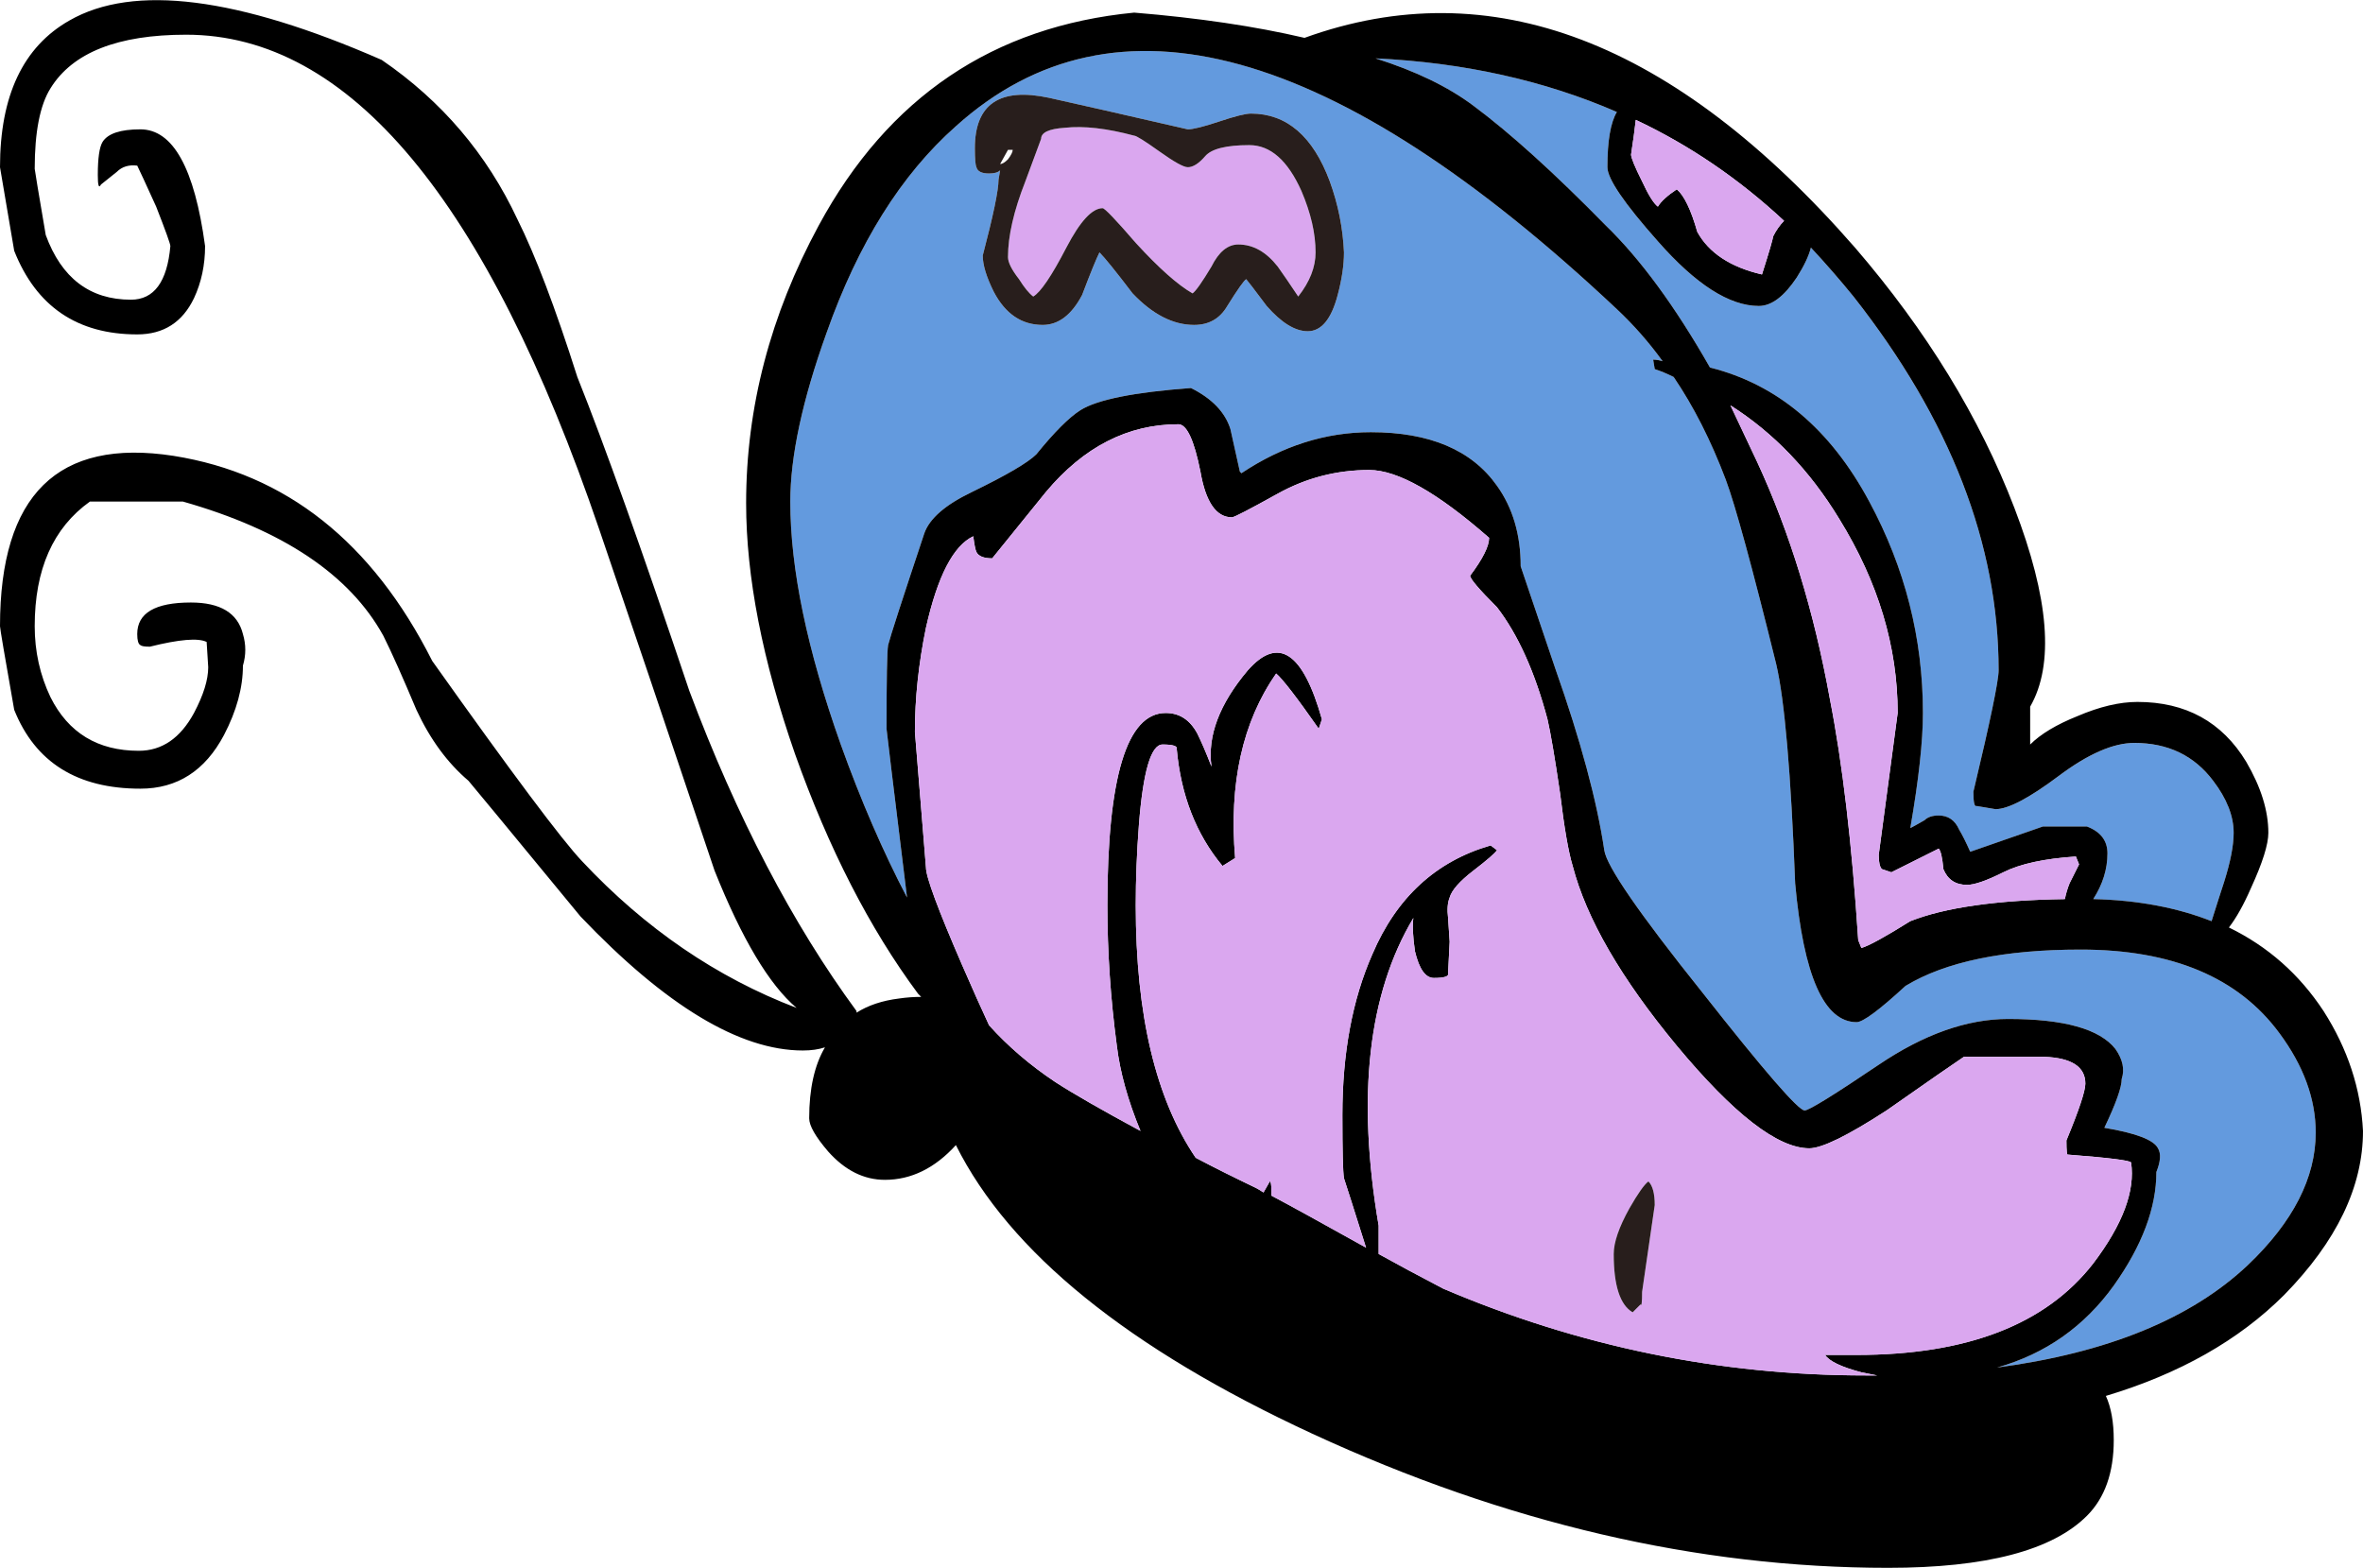 <?xml version="1.0" encoding="utf-8"?>
<!-- Generator: Adobe Illustrator 16.0.0, SVG Export Plug-In . SVG Version: 6.00 Build 0)  -->
<!DOCTYPE svg PUBLIC "-//W3C//DTD SVG 1.1//EN" "http://www.w3.org/Graphics/SVG/1.1/DTD/svg11.dtd">
<svg version="1.1" id="Layer_1" xmlns="http://www.w3.org/2000/svg" xmlns:xlink="http://www.w3.org/1999/xlink" x="0px" y="0px"
	 width="74.9px" height="49.7px" viewBox="0 0 74.9 49.7" enable-background="new 0 0 74.9 49.7" xml:space="preserve">
<g>
	<g>
		<path fill-rule="evenodd" clip-rule="evenodd" fill="#639ADE" d="M51.25,3.55c-0.2,0.333-0.3,0.917-0.3,1.75
			c0,0.367,0.533,1.15,1.6,2.35c1.2,1.367,2.267,2.05,3.2,2.05c0.4,0,0.8-0.3,1.2-0.9c0.233-0.367,0.383-0.683,0.45-0.95
			c0.467,0.5,0.916,1.017,1.35,1.55c3.066,3.9,4.6,7.85,4.6,11.85c0,0.333-0.267,1.617-0.8,3.85c0,0.334,0.033,0.483,0.101,0.45
			l0.6,0.101c0.4,0,1.066-0.351,2-1.05c0.934-0.7,1.733-1.05,2.4-1.05c1.066,0,1.899,0.4,2.5,1.2
			c0.433,0.566,0.649,1.116,0.649,1.65c0,0.399-0.1,0.916-0.3,1.55c-0.1,0.3-0.233,0.717-0.4,1.25c-1.1-0.434-2.35-0.667-3.75-0.7
			c0.301-0.467,0.45-0.95,0.45-1.45c0-0.399-0.217-0.684-0.649-0.85h-1.4l-2.3,0.8c-0.134-0.3-0.25-0.533-0.351-0.7
			c-0.133-0.3-0.35-0.45-0.649-0.45C61.25,25.85,61.1,25.9,61,26c-0.233,0.133-0.383,0.217-0.45,0.25c0.267-1.533,0.4-2.75,0.4-3.65
			c0-2.367-0.567-4.6-1.7-6.7c-1.233-2.3-2.917-3.717-5.05-4.25C53.1,9.717,52,8.217,50.9,7.15c-1.634-1.667-3.033-2.933-4.2-3.8
			c-0.8-0.6-1.833-1.1-3.101-1.5C46.4,1.983,48.95,2.55,51.25,3.55z M53.05,11.95c0.634,0.933,1.184,2.017,1.65,3.25
			c0.3,0.8,0.833,2.75,1.6,5.85c0.267,1.133,0.467,3.45,0.601,6.95c0.267,2.934,0.916,4.4,1.949,4.4c0.2,0,0.717-0.384,1.551-1.15
			c1.267-0.767,3.116-1.15,5.55-1.15c2.899,0,5,0.884,6.3,2.65c0.767,1.033,1.15,2.083,1.15,3.15c0,1.433-0.717,2.833-2.15,4.199
			c-1.8,1.7-4.45,2.783-7.95,3.25c1.533-0.433,2.767-1.3,3.7-2.6c0.9-1.267,1.35-2.467,1.35-3.6c0.134-0.334,0.15-0.584,0.051-0.75
			c-0.134-0.268-0.7-0.483-1.7-0.65c0.366-0.767,0.55-1.283,0.55-1.55c0.1-0.3,0.033-0.617-0.2-0.95
			c-0.5-0.634-1.633-0.95-3.399-0.95c-1.301,0-2.667,0.483-4.101,1.45c-1.433,0.967-2.217,1.45-2.35,1.45
			c-0.2,0-1.283-1.25-3.25-3.75c-2-2.5-3.033-4-3.101-4.5c-0.232-1.567-0.75-3.483-1.55-5.75l-1.1-3.25c0-1-0.25-1.85-0.75-2.55
			c-0.8-1.133-2.134-1.7-4-1.7c-1.434,0-2.8,0.433-4.101,1.3l-0.05-0.05c-0.133-0.6-0.233-1.05-0.3-1.35
			c-0.167-0.534-0.583-0.967-1.25-1.3c-1.8,0.133-2.967,0.367-3.5,0.7c-0.367,0.233-0.833,0.7-1.4,1.4
			c-0.267,0.267-0.95,0.667-2.05,1.2c-0.833,0.4-1.333,0.833-1.5,1.3c-0.7,2.1-1.083,3.283-1.15,3.55
			c-0.033,0.2-0.05,1.083-0.05,2.65c0,0.033,0.216,1.816,0.65,5.35c-0.767-1.467-1.467-3.084-2.1-4.85c-1.066-3-1.6-5.567-1.6-7.7
			c0-1.433,0.384-3.217,1.15-5.35c1-2.833,2.366-5.017,4.1-6.55c5.034-4.533,12.017-2.6,20.95,5.8c0.533,0.5,1.017,1.05,1.45,1.65
			c-0.101-0.034-0.2-0.05-0.3-0.05l0.05,0.3C52.65,11.767,52.85,11.85,53.05,11.95z M38.65,3.85c-0.5,0.167-0.834,0.25-1,0.25
			c-2.034-0.467-3.5-0.8-4.4-1c-1.566-0.333-2.35,0.2-2.35,1.6c0,0.333,0.017,0.533,0.05,0.6c0.033,0.133,0.167,0.2,0.4,0.2
			c0.167,0,0.283-0.033,0.35-0.1l-0.05,0.3c0,0.333-0.167,1.133-0.5,2.4c0,0.3,0.117,0.683,0.35,1.15
			c0.367,0.7,0.883,1.05,1.55,1.05c0.5,0,0.917-0.316,1.25-0.95c0.267-0.7,0.45-1.15,0.55-1.35c0.167,0.167,0.517,0.6,1.05,1.3
			c0.633,0.667,1.284,1,1.95,1c0.467,0,0.817-0.2,1.051-0.6c0.333-0.534,0.533-0.817,0.6-0.85c0.033,0.033,0.25,0.316,0.65,0.85
			c0.467,0.533,0.899,0.8,1.3,0.8c0.433,0,0.75-0.383,0.95-1.15C42.533,8.85,42.6,8.4,42.6,8c-0.033-0.767-0.183-1.517-0.449-2.25
			c-0.533-1.434-1.367-2.15-2.5-2.15C39.483,3.6,39.15,3.683,38.65,3.85z"/>
		<path fill-rule="evenodd" clip-rule="evenodd" d="M51.25,3.55c-2.3-1-4.85-1.566-7.65-1.7c1.268,0.4,2.301,0.9,3.101,1.5
			c1.167,0.867,2.566,2.133,4.2,3.8c1.1,1.067,2.199,2.567,3.3,4.5c2.133,0.533,3.816,1.95,5.05,4.25c1.133,2.1,1.7,4.333,1.7,6.7
			c0,0.9-0.134,2.117-0.4,3.65c0.067-0.033,0.217-0.117,0.45-0.25c0.1-0.1,0.25-0.15,0.45-0.15c0.3,0,0.517,0.15,0.649,0.45
			c0.101,0.167,0.217,0.4,0.351,0.7l2.3-0.8h1.4c0.433,0.166,0.649,0.45,0.649,0.85c0,0.5-0.149,0.983-0.45,1.45
			c1.4,0.033,2.65,0.267,3.75,0.7c0.167-0.533,0.301-0.95,0.4-1.25c0.2-0.634,0.3-1.15,0.3-1.55c0-0.534-0.217-1.084-0.649-1.65
			c-0.601-0.8-1.434-1.2-2.5-1.2c-0.667,0-1.467,0.35-2.4,1.05c-0.934,0.7-1.6,1.05-2,1.05l-0.6-0.101
			c-0.067,0.033-0.101-0.116-0.101-0.45c0.533-2.233,0.8-3.517,0.8-3.85c0-4-1.533-7.95-4.6-11.85
			c-0.434-0.533-0.883-1.05-1.35-1.55c-0.067,0.267-0.217,0.583-0.45,0.95c-0.4,0.6-0.8,0.9-1.2,0.9c-0.934,0-2-0.684-3.2-2.05
			c-1.066-1.2-1.6-1.983-1.6-2.35C50.95,4.467,51.05,3.883,51.25,3.55z M51.7,4.9c0,0.1,0.116,0.383,0.35,0.85
			c0.2,0.433,0.367,0.7,0.5,0.8C52.65,6.383,52.85,6.2,53.15,6C53.383,6.2,53.6,6.65,53.8,7.35c0.367,0.667,1.05,1.117,2.05,1.35
			C56.083,7.967,56.2,7.566,56.2,7.5c0.1-0.2,0.217-0.367,0.35-0.5c-1.433-1.333-3-2.4-4.7-3.2C51.816,4.1,51.767,4.467,51.7,4.9z
			 M53.05,11.95c-0.2-0.1-0.399-0.184-0.6-0.25l-0.05-0.3c0.1,0,0.199,0.017,0.3,0.05c-0.434-0.6-0.917-1.15-1.45-1.65
			C42.316,1.4,35.333-0.533,30.3,4c-1.733,1.533-3.1,3.717-4.1,6.55c-0.767,2.133-1.15,3.917-1.15,5.35c0,2.133,0.534,4.7,1.6,7.7
			c0.633,1.766,1.333,3.383,2.1,4.85c-0.434-3.534-0.65-5.317-0.65-5.35c0-1.567,0.017-2.45,0.05-2.65
			c0.067-0.267,0.45-1.45,1.15-3.55c0.167-0.467,0.667-0.9,1.5-1.3c1.1-0.534,1.784-0.934,2.05-1.2c0.567-0.7,1.033-1.167,1.4-1.4
			c0.533-0.333,1.7-0.567,3.5-0.7c0.667,0.333,1.083,0.767,1.25,1.3c0.066,0.3,0.167,0.75,0.3,1.35L39.35,15
			c1.301-0.867,2.667-1.3,4.101-1.3c1.866,0,3.2,0.566,4,1.7c0.5,0.7,0.75,1.55,0.75,2.55l1.1,3.25c0.8,2.267,1.317,4.183,1.55,5.75
			c0.067,0.5,1.101,2,3.101,4.5c1.967,2.5,3.05,3.75,3.25,3.75c0.133,0,0.917-0.483,2.35-1.45c1.434-0.967,2.8-1.45,4.101-1.45
			c1.767,0,2.899,0.316,3.399,0.95c0.233,0.333,0.3,0.65,0.2,0.95c0,0.267-0.184,0.783-0.55,1.55c1,0.167,1.566,0.383,1.7,0.65
			c0.1,0.166,0.083,0.416-0.051,0.75c0,1.133-0.449,2.333-1.35,3.6c-0.934,1.3-2.167,2.167-3.7,2.6c3.5-0.467,6.15-1.55,7.95-3.25
			c1.434-1.366,2.15-2.767,2.15-4.199c0-1.067-0.384-2.117-1.15-3.15c-1.3-1.767-3.4-2.65-6.3-2.65c-2.434,0-4.283,0.384-5.55,1.15
			c-0.834,0.767-1.351,1.15-1.551,1.15c-1.033,0-1.683-1.467-1.949-4.4c-0.134-3.5-0.334-5.817-0.601-6.95
			c-0.767-3.1-1.3-5.05-1.6-5.85C54.233,13.967,53.684,12.883,53.05,11.95z M55.7,14.65c1.033,2.233,1.8,4.733,2.3,7.5
			c0.4,2.033,0.7,4.583,0.9,7.65l0.1,0.25c0.233-0.066,0.75-0.35,1.55-0.85c1.101-0.434,2.733-0.667,4.9-0.7
			c0.033-0.167,0.083-0.333,0.149-0.5c0.167-0.333,0.268-0.533,0.301-0.6L65.8,27.15c-1,0.066-1.767,0.232-2.3,0.5
			c-0.533,0.267-0.917,0.399-1.15,0.399c-0.366,0-0.616-0.167-0.75-0.5c-0.033-0.366-0.083-0.583-0.149-0.649l-1.5,0.75l-0.3-0.101
			c-0.067-0.066-0.101-0.217-0.101-0.45l0.601-4.5c0-2.1-0.617-4.15-1.851-6.15c-0.933-1.534-2.083-2.733-3.45-3.6
			C55.117,13.417,55.4,14.017,55.7,14.65z M63.85,16.1c1.101,2.867,1.268,4.966,0.5,6.3v1.2c0.334-0.333,0.834-0.633,1.5-0.9
			c0.7-0.3,1.334-0.45,1.9-0.45c1.533,0,2.684,0.633,3.45,1.9c0.467,0.8,0.7,1.55,0.7,2.25c0,0.366-0.184,0.949-0.551,1.75
			c-0.233,0.533-0.466,0.949-0.699,1.25c1.233,0.6,2.233,1.482,3,2.649c0.767,1.2,1.183,2.467,1.25,3.8c0,1.767-0.834,3.5-2.5,5.2
			c-1.434,1.434-3.317,2.5-5.65,3.2c0.167,0.366,0.25,0.833,0.25,1.4c0,1.033-0.283,1.833-0.85,2.399
			c-1.101,1.101-3.2,1.65-6.301,1.65c-6.033,0-12.116-1.417-18.25-4.25c-5.833-2.7-9.6-5.75-11.3-9.15
			c-0.667,0.733-1.417,1.101-2.25,1.101c-0.667,0-1.267-0.301-1.8-0.9c-0.4-0.467-0.6-0.816-0.6-1.05c0-0.934,0.167-1.684,0.5-2.25
			c-0.2,0.066-0.433,0.1-0.7,0.1c-2,0-4.35-1.417-7.05-4.25c-2.333-2.833-3.517-4.267-3.55-4.3c-0.667-0.567-1.217-1.317-1.65-2.25
			c-0.434-1.033-0.783-1.817-1.05-2.35c-1.066-1.933-3.183-3.35-6.35-4.25H2.85c-1.167,0.833-1.75,2.15-1.75,3.95
			c0,0.8,0.167,1.55,0.5,2.25c0.567,1.133,1.5,1.7,2.8,1.7c0.733,0,1.317-0.4,1.75-1.2c0.3-0.567,0.45-1.05,0.45-1.45l-0.05-0.8
			c-0.267-0.133-0.866-0.083-1.8,0.15c-0.167,0-0.267-0.017-0.3-0.05c-0.067-0.034-0.1-0.15-0.1-0.35c0-0.667,0.567-1,1.7-1
			c0.934,0,1.483,0.333,1.65,1c0.1,0.333,0.1,0.667,0,1c0,0.7-0.2,1.433-0.6,2.2C6.5,24.433,5.617,25,4.45,25
			c-2,0-3.333-0.833-4-2.5C0.15,20.8,0,19.917,0,19.85c0-4.167,1.833-5.967,5.5-5.4c3.566,0.566,6.3,2.733,8.2,6.5
			c2.533,3.566,4.116,5.683,4.75,6.35c2,2.134,4.267,3.684,6.8,4.65c-0.867-0.733-1.733-2.184-2.6-4.351
			c-1.533-4.566-2.75-8.167-3.65-10.8C15.434,6.333,11.066,1.1,5.9,1.1c-2.167,0-3.6,0.566-4.3,1.7C1.267,3.333,1.1,4.183,1.1,5.35
			c0,0.033,0.117,0.733,0.35,2.1c0.5,1.366,1.4,2.05,2.7,2.05c0.733,0,1.15-0.567,1.25-1.7c0-0.066-0.15-0.483-0.45-1.25
			c-0.333-0.733-0.533-1.167-0.6-1.3C4.083,5.217,3.867,5.283,3.7,5.45l-0.5,0.4c-0.067,0.133-0.1,0.033-0.1-0.3
			c0-0.533,0.05-0.883,0.15-1.05c0.167-0.267,0.566-0.4,1.2-0.4c1.033,0,1.717,1.233,2.05,3.7c0,0.6-0.117,1.15-0.35,1.65
			c-0.367,0.767-0.966,1.15-1.8,1.15c-1.9,0-3.2-0.883-3.9-2.65L0,5.3c0-2.267,0.733-3.816,2.2-4.65C4.233-0.517,7.533-0.1,12.1,1.9
			c1.9,1.3,3.333,2.983,4.3,5.05c0.567,1.133,1.2,2.8,1.9,5c0.867,2.167,2.05,5.483,3.55,9.95c1.5,4,3.267,7.383,5.3,10.15v0.05
			c0.367-0.233,0.817-0.383,1.35-0.449c0.233-0.034,0.467-0.051,0.7-0.051c-0.033-0.033-0.067-0.066-0.1-0.1
			c-1.534-2.066-2.833-4.6-3.9-7.6c-1.033-2.967-1.55-5.617-1.55-7.95c0-3.034,0.767-5.967,2.3-8.8c2.2-4.067,5.533-6.317,10-6.75
			c2.033,0.167,3.833,0.433,5.399,0.8c5.9-2.134,11.717,0.083,17.45,6.65C61.066,10.483,62.75,13.233,63.85,16.1z M47.45,26.95
			c-0.067,0.1-0.317,0.316-0.75,0.649c-0.434,0.334-0.684,0.617-0.75,0.851c-0.067,0.166-0.083,0.383-0.05,0.649l0.05,0.75l-0.05,1
			C45.934,30.95,45.783,31,45.45,31c-0.267,0-0.467-0.283-0.601-0.85c-0.066-0.467-0.083-0.817-0.05-1.051
			c-1.433,2.4-1.8,5.65-1.1,9.75v0.9c0.6,0.333,1.283,0.7,2.05,1.1c4.3,1.834,8.767,2.75,13.4,2.75c0.1,0,0.217,0,0.35,0
			c-0.167-0.033-0.333-0.066-0.5-0.1c-0.633-0.167-1.017-0.35-1.15-0.55h1c3.5,0,6-0.967,7.5-2.9c0.934-1.233,1.334-2.3,1.2-3.2
			c-0.033-0.066-0.7-0.149-2-0.25c-0.033,0.033-0.05-0.116-0.05-0.449c0.4-0.967,0.6-1.567,0.6-1.801c0-0.533-0.433-0.816-1.3-0.85
			h-2.55c-0.3,0.2-1.117,0.767-2.45,1.7c-1.233,0.8-2.05,1.2-2.45,1.2c-1,0-2.399-1.084-4.199-3.25
			c-1.768-2.134-2.867-4.034-3.301-5.7c-0.133-0.434-0.267-1.2-0.399-2.3c-0.167-1.134-0.3-1.917-0.4-2.351
			c-0.399-1.5-0.933-2.683-1.6-3.55c-0.567-0.567-0.851-0.9-0.851-1c0.4-0.533,0.601-0.934,0.601-1.2
			c-1.634-1.433-2.9-2.15-3.8-2.15c-1.033,0-2,0.25-2.9,0.75s-1.383,0.75-1.45,0.75c-0.5,0-0.833-0.483-1-1.45
			c-0.2-1-0.433-1.5-0.7-1.5c-1.6,0-3,0.716-4.2,2.15c-0.566,0.7-1.133,1.4-1.7,2.1c-0.267,0-0.434-0.067-0.5-0.2
			c-0.033-0.067-0.067-0.233-0.1-0.5c-0.633,0.3-1.133,1.267-1.5,2.9C29.117,21.033,29,22.133,29,23.2l0.35,4.3
			c0,0.3,0.383,1.333,1.15,3.1c0.333,0.767,0.617,1.4,0.85,1.9c0.6,0.667,1.3,1.267,2.1,1.8c0.566,0.367,1.467,0.884,2.7,1.55
			c-0.4-0.967-0.65-1.866-0.75-2.699c-0.2-1.5-0.3-2.983-0.3-4.45c0-4.067,0.617-6.1,1.85-6.1c0.433,0,0.767,0.216,1,0.65
			c0.133,0.267,0.283,0.617,0.45,1.05c-0.134-0.967,0.25-1.983,1.149-3.05c0.967-1.1,1.75-0.583,2.351,1.55L41.8,23.1
			c-0.7-1-1.149-1.583-1.35-1.75c-1.067,1.533-1.5,3.483-1.3,5.85l-0.4,0.25c-0.833-1-1.316-2.233-1.45-3.7
			c0.033-0.1-0.116-0.15-0.45-0.15c-0.367,0-0.617,0.85-0.75,2.55c-0.067,0.866-0.1,1.716-0.1,2.55c0,3.467,0.633,6.133,1.9,8
			c0.566,0.3,1.199,0.616,1.899,0.95c0.067,0.033,0.15,0.083,0.25,0.149l0.2-0.35c0.033,0,0.05,0.1,0.05,0.3c0,0.066,0,0.116,0,0.15
			c0.567,0.3,1.567,0.85,3,1.649c-0.399-1.267-0.633-2-0.7-2.2c-0.033-0.199-0.05-0.866-0.05-2c0-1.967,0.317-3.666,0.95-5.1
			c0.767-1.8,2.017-2.95,3.75-3.45L47.45,26.95z"/>
		<path fill-rule="evenodd" clip-rule="evenodd" fill="#DAA7EF" d="M51.7,4.9c0.066-0.433,0.116-0.8,0.149-1.1
			c1.7,0.8,3.268,1.867,4.7,3.2c-0.133,0.133-0.25,0.3-0.35,0.5c0,0.066-0.117,0.467-0.351,1.2c-1-0.233-1.683-0.684-2.05-1.35
			C53.6,6.65,53.383,6.2,53.15,6c-0.301,0.2-0.5,0.383-0.601,0.55c-0.133-0.1-0.3-0.367-0.5-0.8C51.816,5.283,51.7,5,51.7,4.9z
			 M55.7,14.65c-0.3-0.633-0.583-1.233-0.851-1.8c1.367,0.867,2.518,2.066,3.45,3.6c1.233,2,1.851,4.05,1.851,6.15l-0.601,4.5
			c0,0.233,0.033,0.384,0.101,0.45l0.3,0.101l1.5-0.75c0.066,0.066,0.116,0.283,0.149,0.649c0.134,0.333,0.384,0.5,0.75,0.5
			c0.233,0,0.617-0.133,1.15-0.399c0.533-0.268,1.3-0.434,2.3-0.5L65.9,27.4c-0.033,0.066-0.134,0.267-0.301,0.6
			c-0.066,0.167-0.116,0.333-0.149,0.5c-2.167,0.033-3.8,0.267-4.9,0.7c-0.8,0.5-1.316,0.783-1.55,0.85l-0.1-0.25
			c-0.2-3.066-0.5-5.617-0.9-7.65C57.5,19.383,56.733,16.883,55.7,14.65z M47.45,26.95l-0.2-0.15c-1.733,0.5-2.983,1.65-3.75,3.45
			c-0.633,1.434-0.95,3.133-0.95,5.1c0,1.134,0.017,1.801,0.05,2c0.067,0.2,0.301,0.934,0.7,2.2c-1.433-0.8-2.433-1.35-3-1.649
			c0-0.034,0-0.084,0-0.15c0-0.2-0.017-0.3-0.05-0.3l-0.2,0.35c-0.1-0.066-0.183-0.116-0.25-0.149C39.1,37.316,38.467,37,37.9,36.7
			c-1.267-1.867-1.9-4.533-1.9-8c0-0.834,0.033-1.684,0.1-2.55c0.133-1.7,0.383-2.55,0.75-2.55c0.333,0,0.483,0.05,0.45,0.15
			c0.134,1.467,0.617,2.7,1.45,3.7l0.4-0.25c-0.2-2.367,0.232-4.317,1.3-5.85c0.2,0.167,0.649,0.75,1.35,1.75l0.101-0.3
			c-0.601-2.133-1.384-2.65-2.351-1.55c-0.899,1.066-1.283,2.083-1.149,3.05c-0.167-0.433-0.317-0.783-0.45-1.05
			c-0.233-0.434-0.567-0.65-1-0.65c-1.233,0-1.85,2.033-1.85,6.1c0,1.467,0.1,2.95,0.3,4.45c0.1,0.833,0.35,1.732,0.75,2.699
			c-1.233-0.666-2.133-1.183-2.7-1.55c-0.8-0.533-1.5-1.133-2.1-1.8c-0.233-0.5-0.517-1.134-0.85-1.9
			c-0.767-1.767-1.15-2.8-1.15-3.1L29,23.2c0-1.067,0.117-2.167,0.35-3.3c0.367-1.633,0.867-2.6,1.5-2.9
			c0.033,0.267,0.067,0.433,0.1,0.5c0.066,0.133,0.233,0.2,0.5,0.2c0.566-0.7,1.133-1.4,1.7-2.1c1.2-1.434,2.6-2.15,4.2-2.15
			c0.268,0,0.5,0.5,0.7,1.5c0.167,0.966,0.5,1.45,1,1.45c0.067,0,0.55-0.25,1.45-0.75s1.867-0.75,2.9-0.75
			c0.899,0,2.166,0.717,3.8,2.15c0,0.267-0.2,0.667-0.601,1.2c0,0.1,0.283,0.433,0.851,1c0.667,0.867,1.2,2.05,1.6,3.55
			c0.101,0.434,0.233,1.217,0.4,2.351c0.133,1.1,0.267,1.866,0.399,2.3c0.434,1.666,1.533,3.566,3.301,5.7
			c1.8,2.166,3.199,3.25,4.199,3.25c0.4,0,1.217-0.4,2.45-1.2c1.333-0.934,2.15-1.5,2.45-1.7h2.55c0.867,0.033,1.3,0.316,1.3,0.85
			c0,0.233-0.199,0.834-0.6,1.801c0,0.333,0.017,0.482,0.05,0.449c1.3,0.101,1.967,0.184,2,0.25c0.134,0.9-0.267,1.967-1.2,3.2
			c-1.5,1.934-4,2.9-7.5,2.9h-1c0.134,0.2,0.518,0.383,1.15,0.55c0.167,0.033,0.333,0.066,0.5,0.1c-0.133,0-0.25,0-0.35,0
			c-4.634,0-9.101-0.916-13.4-2.75c-0.767-0.399-1.45-0.767-2.05-1.1v-0.9c-0.7-4.1-0.333-7.35,1.1-9.75
			c-0.033,0.233-0.017,0.584,0.05,1.051C44.983,30.717,45.184,31,45.45,31c0.333,0,0.483-0.05,0.45-0.15l0.05-1L45.9,29.1
			c-0.033-0.267-0.018-0.483,0.05-0.649c0.066-0.233,0.316-0.517,0.75-0.851C47.133,27.267,47.383,27.05,47.45,26.95z M37.65,5.3
			c0.166,0,0.35-0.117,0.55-0.35C38.4,4.717,38.867,4.6,39.6,4.6c0.667,0,1.217,0.483,1.65,1.45C41.55,6.75,41.7,7.4,41.7,8
			c0,0.467-0.184,0.933-0.55,1.4C40.883,9,40.667,8.683,40.5,8.45c-0.367-0.467-0.783-0.7-1.25-0.7c-0.333,0-0.617,0.233-0.85,0.7
			C38.1,8.95,37.9,9.233,37.8,9.3c-0.467-0.267-1.066-0.8-1.8-1.6c-0.633-0.733-0.983-1.1-1.05-1.1c-0.333,0-0.717,0.417-1.15,1.25
			c-0.466,0.9-0.816,1.417-1.05,1.55c-0.133-0.1-0.283-0.283-0.45-0.55c-0.233-0.3-0.35-0.534-0.35-0.7
			c0-0.667,0.183-1.467,0.55-2.4L33,4.4c0-0.2,0.25-0.317,0.75-0.35c0.6-0.066,1.333,0.017,2.2,0.25c0.066,0,0.333,0.167,0.8,0.5
			C37.217,5.133,37.517,5.3,37.65,5.3z M52.05,40.95l0.4-2.75c0-0.367-0.067-0.617-0.2-0.75c-0.133,0.1-0.333,0.383-0.6,0.85
			c-0.334,0.601-0.5,1.083-0.5,1.45c0,1,0.199,1.616,0.6,1.85L52,41.35C52.033,41.417,52.05,41.283,52.05,40.95z"/>
		<path fill-rule="evenodd" clip-rule="evenodd" fill="#281E1C" d="M52.05,40.95c0,0.333-0.017,0.467-0.05,0.399l-0.25,0.25
			c-0.4-0.233-0.6-0.85-0.6-1.85c0-0.367,0.166-0.85,0.5-1.45c0.267-0.467,0.467-0.75,0.6-0.85c0.133,0.133,0.2,0.383,0.2,0.75
			L52.05,40.95z M37.65,5.3c-0.134,0-0.434-0.167-0.9-0.5c-0.467-0.333-0.733-0.5-0.8-0.5c-0.867-0.233-1.6-0.316-2.2-0.25
			C33.25,4.083,33,4.2,33,4.4l-0.5,1.35c-0.367,0.933-0.55,1.733-0.55,2.4c0,0.167,0.116,0.4,0.35,0.7
			c0.167,0.267,0.317,0.45,0.45,0.55c0.233-0.133,0.583-0.65,1.05-1.55c0.434-0.833,0.817-1.25,1.15-1.25
			c0.066,0,0.417,0.367,1.05,1.1c0.733,0.8,1.333,1.333,1.8,1.6C37.9,9.233,38.1,8.95,38.4,8.45c0.232-0.467,0.517-0.7,0.85-0.7
			c0.467,0,0.883,0.233,1.25,0.7C40.667,8.683,40.883,9,41.15,9.4C41.517,8.933,41.7,8.467,41.7,8c0-0.6-0.15-1.25-0.45-1.95
			C40.816,5.083,40.267,4.6,39.6,4.6c-0.732,0-1.199,0.117-1.399,0.35C38,5.183,37.816,5.3,37.65,5.3z M38.65,3.85
			c0.5-0.167,0.833-0.25,1-0.25c1.133,0,1.967,0.716,2.5,2.15C42.417,6.483,42.566,7.233,42.6,8c0,0.4-0.066,0.85-0.199,1.35
			c-0.2,0.767-0.518,1.15-0.95,1.15c-0.4,0-0.833-0.267-1.3-0.8c-0.4-0.534-0.617-0.817-0.65-0.85
			c-0.066,0.033-0.267,0.316-0.6,0.85c-0.233,0.4-0.584,0.6-1.051,0.6c-0.666,0-1.316-0.333-1.95-1c-0.533-0.7-0.883-1.133-1.05-1.3
			c-0.1,0.2-0.284,0.65-0.55,1.35c-0.333,0.633-0.75,0.95-1.25,0.95c-0.667,0-1.183-0.35-1.55-1.05
			c-0.233-0.467-0.35-0.85-0.35-1.15c0.333-1.267,0.5-2.067,0.5-2.4l0.05-0.3c-0.067,0.067-0.184,0.1-0.35,0.1
			c-0.233,0-0.367-0.067-0.4-0.2c-0.033-0.066-0.05-0.267-0.05-0.6c0-1.4,0.784-1.934,2.35-1.6c0.9,0.2,2.367,0.533,4.4,1
			C37.816,4.1,38.15,4.017,38.65,3.85z M32.1,4.75h-0.15L31.7,5.2c0.066,0,0.15-0.05,0.25-0.15C32.05,4.917,32.1,4.816,32.1,4.75z"
			/>
	</g>
</g>
</svg>
